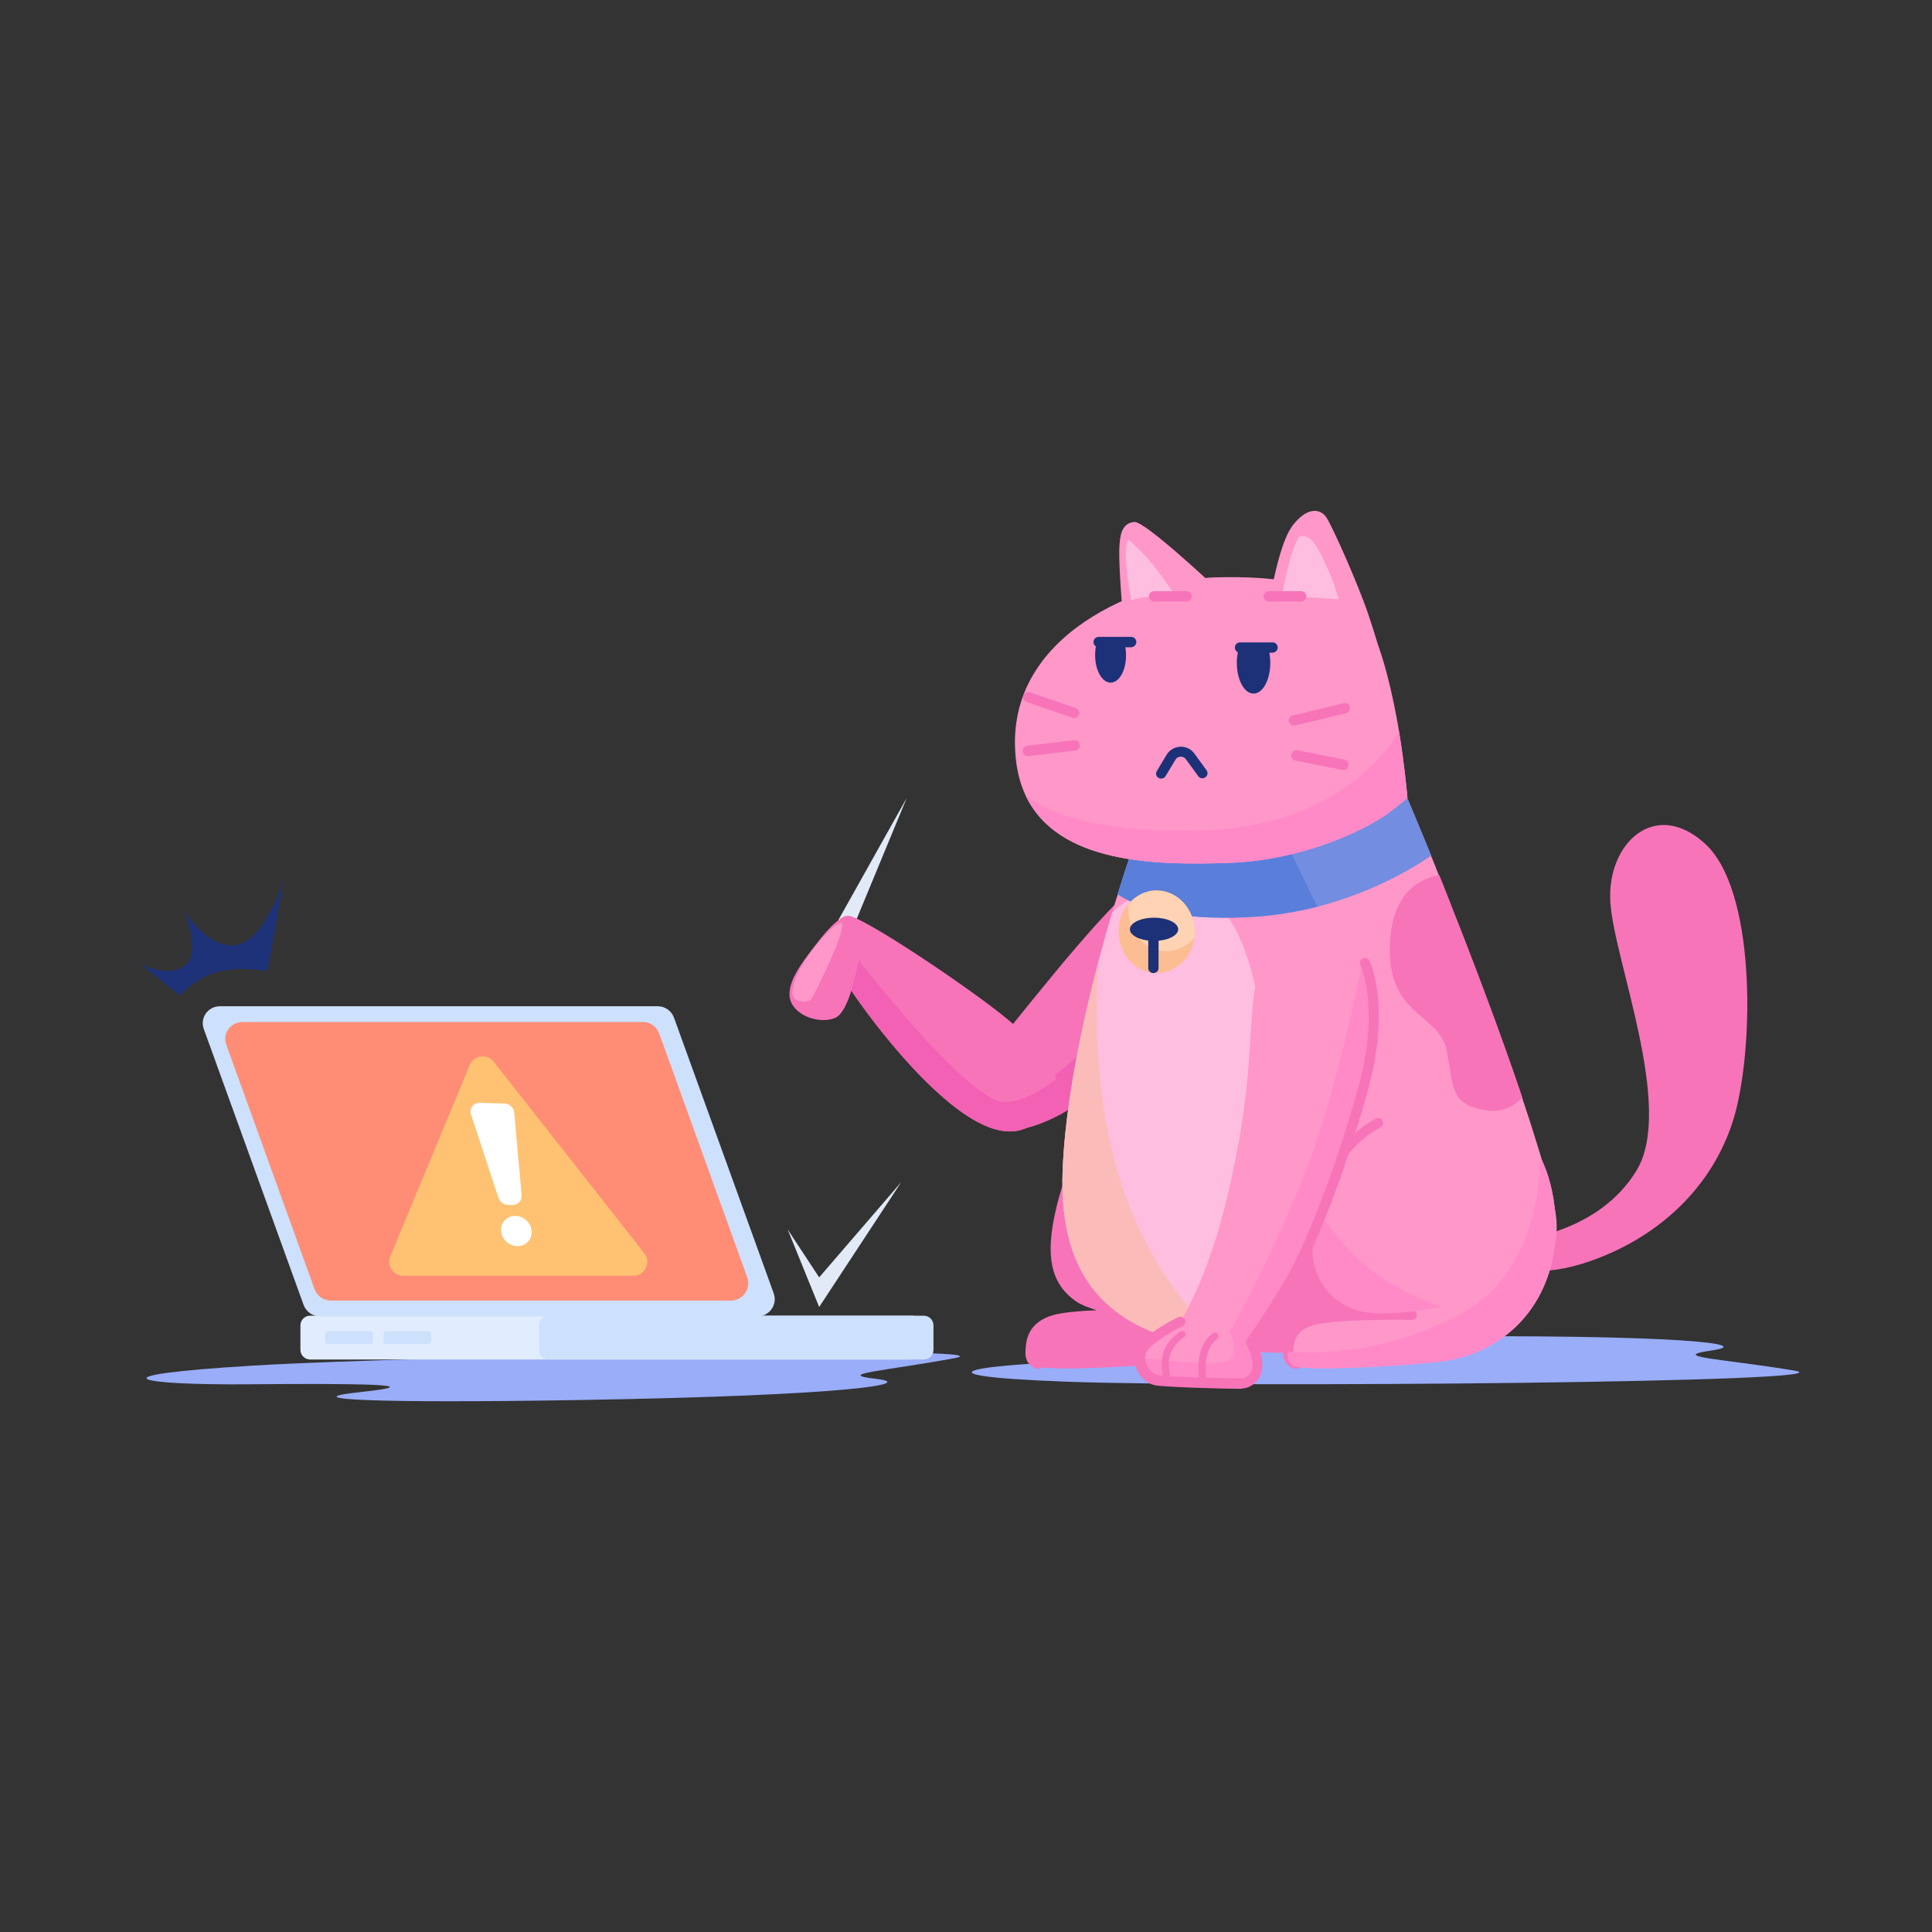 <?xml version="1.0" encoding="utf-8"?>
<!-- Generator: Adobe Illustrator 19.0.0, SVG Export Plug-In . SVG Version: 6.00 Build 0)  -->
<svg version="1.1" xmlns="http://www.w3.org/2000/svg" xmlns:xlink="http://www.w3.org/1999/xlink" x="0px" y="0px"
	 viewBox="0 0 600 600" enable-background="new 0 0 600 600" xml:space="preserve">
<rect x="0" y="0" width="600" height="600" fill="#333333" stroke="none"/>
<g id="FLOOR_1">
	<path id="XMLID_65_" fill="#99ADF9" d="M179.5,434.8c-61.5,1-89.7-0.1-67.4-2.5c22.4-2.4-0.1-2.7-34.8-2.4
		c-34.7,0.3-50-2.7,1.3-5.8s239.4-6.3,217.8-2.3c-21.6,4-37.5,4.9-24.4,6.4S264.1,433.4,179.5,434.8z"/>
</g>
<g id="FLOOR_2">
	<path id="XMLID_327_" fill="#99ADF9" d="M435.6,415.1c-63.8,0.6-93,2.5-69.8,4.4c23.3,1.9,12.8,2.6-23.3,3.2s-64.5,4.4-11.3,6.4
		c53.3,1.9,248.3,0.2,225.8-3.5c-22.5-3.7-39-4.2-25.5-6.2C545.2,417.5,523.4,414.3,435.6,415.1z"/>
</g>
<g id="LAPTOP">
	<g id="XMLID_32_">
		<g id="XMLID_325_">
			<path id="XMLID_62_" fill="#E1ECFF" d="M283.1,422.2H96.3c-1.6,0-3-1.3-3-3v-7.6c0-1.6,1.3-3,3-3h186.9c1.6,0,3,1.3,3,3v7.6
				C286.1,420.9,284.8,422.2,283.1,422.2z"/>
			<path id="XMLID_72_" fill="#CDE0FC" d="M286.9,422.2H170.4c-1.6,0-3-1.3-3-3v-7.6c0-1.6,1.3-3,3-3h116.5c1.6,0,3,1.3,3,3v7.6
				C289.9,420.9,288.6,422.2,286.9,422.2z"/>
			<path id="XMLID_75_" fill="#CDE0FC" d="M235.3,408.8h-136c-2.2,0-4.2-1.4-5-3.5l-31-85.7c-1.3-3.5,1.3-7.1,5-7.1h136
				c2.2,0,4.2,1.4,5,3.5l31,85.7C241.5,405.1,239,408.8,235.3,408.8z"/>
			<path id="XMLID_76_" fill="#FF8D76" d="M227,403.9H102.7c-2.2,0-4.2-1.4-5-3.5l-27.4-75.9c-1.3-3.5,1.3-7.1,5-7.1h124.4
				c2.2,0,4.2,1.4,5,3.5l27.4,75.9C233.3,400.2,230.7,403.9,227,403.9z"/>
			<g id="XMLID_324_">
				<path id="XMLID_77_" fill="#CDE0FC" d="M114.9,417.4h-13c-0.5,0-0.9-0.4-0.9-0.9v-2.2c0-0.5,0.4-0.9,0.9-0.9h13
					c0.5,0,0.9,0.4,0.9,0.9v2.2C115.8,417,115.4,417.4,114.9,417.4z"/>
				<path id="XMLID_79_" fill="#CDE0FC" d="M133,417.4h-13c-0.5,0-0.9-0.4-0.9-0.9v-2.2c0-0.5,0.4-0.9,0.9-0.9h13
					c0.5,0,0.9,0.4,0.9,0.9v2.2C134,417,133.5,417.4,133,417.4z"/>
			</g>
		</g>
	</g>
</g>
<g id="ERROR_SIGN">
	<g id="XMLID_326_">
		<path id="XMLID_80_" fill="#FEC272" d="M125.2,396.2h71.5c3.6,0,5.6-4.2,3.4-7l-46.8-59.5c-2-2.6-6.1-2-7.4,1l-24.7,59.5
			C120,393,122.1,396.2,125.2,396.2z"/>
		<g id="XMLID_61_">
			<path id="XMLID_78_" fill="#FFFFFF" d="M146.3,346.2l8.5,25.8c0.4,1.3,1.7,2.2,3.1,2.2h1.3c1.7,0,2.9-1.3,2.8-3l-2.3-25.6
				c-0.1-1.6-1.5-2.9-3.1-2.9l-7.5-0.2C147,342.4,145.6,344.3,146.3,346.2z"/>
			<path id="XMLID_81_" fill="#FFFFFF" d="M165.1,382.3c0.2,2.6-1.8,4.7-4.4,4.7s-4.9-2.1-5.1-4.7s1.8-4.7,4.4-4.7
				S164.9,379.7,165.1,382.3z"/>
		</g>
	</g>
</g>
<g id="ORNAMENT_1">
	<path id="XMLID_73_" fill="#1C3177" d="M43.7,299.5l12.3,9.7c0,0,3.3-4.6,10.4-7c7.1-2.4,16.7-0.6,16.7-0.6l5-28.2
		c0,0-6,18.8-14.8,20.1c-8.8,1.3-16-10.5-16-10.5s5.2,12.9,0.2,16.8C52.3,303.8,43.7,299.5,43.7,299.5z"/>
</g>
<g id="ORNAMENT_2">
	<polygon id="XMLID_71_" fill="#E1EAF6" points="244.6,381.8 254.4,396.7 279.9,367.1 254.4,405.9 	"/>
</g>
<g id="ORNAMENT_3">
	<polygon id="XMLID_74_" fill="#E1EAF6" points="259.2,287.8 281.6,247.8 264.6,288.9 	"/>
</g>
<g id="RIGHT_ARM_1">
	<g id="XMLID_31_">
		<path id="XMLID_342_" fill="#F774B9" d="M372.8,306.1c-1.5,1.9-3.5,4.1-5.6,6.5c-11,12-28.6,28.5-37.7,33.4
			c-10.9,5.8-20.5,7.2-25,0.8v0c-4.5-6.4-4.8-11.4,2.1-19.1c6.9-7.7,32.8-42,46.5-53.2c9.7-7.9,21.8-4.3,26.3,3.5
			C384,285.6,382.1,294.6,372.8,306.1z"/>
		<path id="XMLID_334_" fill="#F261B4" d="M367.2,312.5c-11,12-28.6,28.5-37.7,33.4c-10.9,5.8-20.5,7.2-25,0.8v0
			c16.9-1.4,48.9-37.6,48.9-37.6L367.2,312.5z"/>
	</g>
</g>
<g id="RIGHT_ARM_2">
	<g id="XMLID_24_">
		<path id="XMLID_341_" fill="#F774B9" d="M326.5,342.1c-9.3,17.8-25.7,6.7-38.5-5.8s-27.1-32.4-29.2-38.3c-0.7-1.9-0.9-3.9-0.7-5.9
			c0.3-4.1,2.4-7.7,5.3-7.7c4.3,0,38,22.6,49.2,31.9c8.3,6.9,14.5,12.8,15.3,19C328.1,337.6,327.7,339.8,326.5,342.1z"/>
		<path id="XMLID_338_" fill="#F261B4" d="M326.5,342.1c-9.3,17.8-25.7,6.7-38.5-5.8s-27.1-32.4-29.2-38.3c-0.7-1.9-0.9-3.9-0.7-5.9
			c2.3,0.3,4.7,1.6,7.1,4.2c0,0,28.7,37.6,43.2,45c5.1,2.6,12.3-0.6,19.4-6C328.1,337.6,327.7,339.8,326.5,342.1z"/>
	</g>
</g>
<g id="RIGHT_ARM_3">
	<g id="XMLID_33_">
		<path id="XMLID_35_" fill="#F774B9" d="M266.8,297.5c-1,4.9-3.2,16.7-7.4,18.6c-4.3,1.9-11.9-0.2-13.8-5.1c-1.9-5,3-11.5,7.8-17.7
			s7.8-8.9,10.5-8.7S267.8,292.2,266.8,297.5z"/>
		<path id="XMLID_142_" fill="#FF97C9" d="M246.1,308.2c0,0.5-0.5-2.5,0,0.5c0.5,3,5.3,2.7,6,1.4c2.3-4.1,10.9-22,9.3-23.4
			C259.8,285.3,246.4,299.8,246.1,308.2z"/>
	</g>
</g>
<g id="TAIL">
	<path id="XMLID_27_" fill="#F774B9" d="M472,385c0,0,24.6-2.1,36.3-21.6c11.7-19.5-7.1-65.2-8.2-83.3
		c-1.1-18.1,13.8-32.3,29.4-18.1c15.6,14.2,15.2,61,9.6,82.9c-5.7,22-22.6,38.8-45.1,46.7c-15.9,5.6-25,2.1-25,2.1L472,385z"/>
</g>
<g id="RIGHT_LEG_1">
	<g id="XMLID_11_">
		<path id="XMLID_58_" fill="#F774B9" d="M401.2,394.8c-5.4,17.5-19.7,26.6-34.9,28.2c-15.2,1.6-42.2,2.8-44.8,1.1
			c-1.2-0.8-1.8-2.5-1.6-4.4c0.2-2.3,1.5-5,4-7.1c4.6-3.9,21.1-3.9,21.1-3.9s-3-0.4-7.3-3.7c-4.3-3.4-14.4-10.1-6.4-34.9
			c8-24.8,31.5-30.5,54.9-22.3c5.4,1.9,9.4,6.2,12.1,11.6C403.7,369.7,404.4,384.5,401.2,394.8z"/>
		<g id="XMLID_34_">
			<path id="XMLID_37_" fill="#F774B9" d="M360,408.4c0,0.9-0.8,1.5-1.6,1.5c-0.2,0-23.3-0.4-30.4,1.6c-5.9,1.7-6.2,5.4-6.3,7.7
				l0,0.5c-0.2,2,0.9,2.2,1.1,2.2c0.9,0.1,1.5,0.9,1.4,1.8c-0.1,0.8-0.8,1.4-1.6,1.4c-0.1,0-0.1,0-0.2,0c-1.8-0.2-4.3-1.9-3.9-5.7
				l0-0.5c0.2-2.5,0.6-8.2,8.6-10.5c2.9-0.8,8.2-1.3,13.5-1.5c-2.6-0.8-4.9-1.7-6.5-2.8c-8.4-5.9-9.9-15.4-5.1-32.7
				c3.6-12.9,10.9-20,18.3-24c0.8-0.4,1.8-0.1,2.1,0.8l0,0c0.3,0.7,0,1.5-0.7,1.9c-6.7,3.6-13.4,10.2-16.7,22.1
				c-5.1,18.5-2.1,25,3.9,29.3c5.6,3.9,22.4,5.2,22.6,5.2C359.3,406.8,360,407.5,360,408.4z"/>
		</g>
		<path id="XMLID_23_" fill="#F774B9" d="M401.2,394.8c-5.4,17.5-19.7,26.6-34.9,28.2c-15.2,1.6-42.2,2.8-44.8,1.1
			c-1.2-0.8-1.8-2.5-1.6-4.4c5.6,0.6,26.3,1.9,51.7-10.5c24.1-11.7,26.7-39.5,26.8-49.9C403.7,369.7,404.4,384.5,401.2,394.8z"/>
		<path id="XMLID_20_" fill="#F774B9" d="M331.2,378.5c0,0,7.8,12.1,19,19c11.2,6.9,17.4,8.3,17.4,8.3s-10.1,2.3-19.8,2.1
			c-9.7-0.2-17-5.7-19.5-14.5C325.7,384.5,331.2,378.5,331.2,378.5z"/>
	</g>
</g>
<g id="BODY">
	<g id="XMLID_124_">
		<path id="XMLID_84_" fill="#FF97C9" d="M403.9,420.1c-1.5,0-2.9,0-4.3,0c-3.5,0-7-0.1-10.3-0.3c-5.5-0.3-10.6-0.9-15.4-1.7
			c-29.3-5.2-45.1-20.8-43.9-54.3c1-27.2,9.3-59.8,15.4-80.4c0.6-2,1.1-3.8,1.7-5.5c2-6.6,3.7-11.4,4.4-13.7
			c0.3-0.9,0.5-1.4,0.5-1.4l84.2-14.7l0.8-0.2c0,0,3,6.9,7.4,17.8c0.8,1.9,1.6,3.9,2.4,6c0,0,0,0,0,0c0.9,2.3,1.9,4.7,2.9,7.3
			c7.1,17.8,15.9,40.8,23,61.9c2.1,6.2,4,12.2,5.7,17.8c1.6,5.3,3,10.4,4.1,15C489.9,403.6,452.3,419.6,403.9,420.1z"/>
		<path id="XMLID_148_" fill="#F774B9" d="M437.8,409.2h-18.4c-5.8,0-15.4,0.3-18.3,5.8c-0.9,1.6-1.3,3.4-1.4,5.1
			c-3.5,0-7-0.1-10.3-0.3l-0.8-4.2c0,0,0,0,4-5.1c3.9-4.9,16.6-31.1,17.3-32.4c-0.3,0.9-5,14.1,2.9,22.5
			C420.5,409,436.1,409.2,437.8,409.2z"/>
		<path id="XMLID_351_" fill="#FFBDE0" d="M378.9,415.3c-0.1,0.1-0.2,0.1-0.3,0.2c-1.4,0.9-3,1.8-4.7,2.6
			c-29.4-5.2-45.1-20.8-43.9-54.3c0.8-21.2,6-45.6,11.1-65.1c1.5-5.6,2.9-10.7,4.3-15.3c3.7-3.6,9-6.8,16.2-6.8
			c16.7,0,26.2,4.6,33,57.1C401.2,385.7,392.6,406,378.9,415.3z"/>
		<path id="XMLID_349_" opacity="0.5" fill="#F9BC93" d="M378.9,415.3c-0.1,0.1-0.2,0.1-0.3,0.2c-1.4,0.9-3,1.8-4.7,2.6
			c-29.4-5.2-45.1-20.8-43.9-54.3c0.8-21.2,6-45.6,11.1-65.1c-1,14.4-2,51.7,12.3,82.1C362,399.1,371.4,409.5,378.9,415.3z"/>
		<g id="XMLID_172_">
			<g id="XMLID_170_">
				<path id="XMLID_353_" fill="#738DE0" d="M444.5,265.7c-6.2,4.3-18.7,11.6-35.4,15.9c-6.4,1.6-13.4,2.8-20.9,3.2
					c-24.3,1.3-36-3.6-41.1-7.1c2-6.6,3.7-11.4,4.4-13.7c4.9,1.6,17.4,4.5,38.2,2.3c3.7-0.4,7.4-1.1,11-2
					c15-3.8,28.2-11.6,35.5-16.5l0.8-0.1C437.1,247.8,440,254.8,444.5,265.7z"/>
				<path id="XMLID_350_" fill="#5A7FDB" d="M409.1,281.6c-6.4,1.6-13.4,2.8-20.9,3.2c-24.3,1.3-36-3.6-41.1-7.1
					c2-6.6,3.7-11.4,4.4-13.7c4.9,1.6,17.4,4.5,38.2,2.3c3.7-0.4,7.4-1.1,11-2L409.1,281.6z"/>
			</g>
			<g id="XMLID_29_">
				<path id="XMLID_139_" fill="#FCBD92" d="M371,289.4c0,0.6,0,1.2-0.1,1.8c-0.8,6.2-5.7,11-11.7,11c-6.5,0-11.8-5.8-11.8-12.9
					c0-3.3,1.1-6.3,3.1-8.6c2.2-2.6,5.3-4.2,8.7-4.2C365.7,276.6,371,282.3,371,289.4z"/>
				<path id="XMLID_137_" fill="#FFD3B3" d="M371,289.4c0,0.6,0,1.2-0.1,1.8c-2.1,2.6-5.3,4.2-8.7,4.2c-6.5,0-11.8-5.8-11.8-12.8
					c0-0.6,0-1.2,0.1-1.8c2.2-2.6,5.3-4.2,8.7-4.2C365.7,276.6,371,282.3,371,289.4z"/>
				<ellipse id="XMLID_167_" fill="#1C3177" cx="358.4" cy="288.6" rx="7.5" ry="3.6"/>
				<g id="XMLID_168_">
					<path id="XMLID_169_" fill="#1C3177" d="M356.6,300.7C356.6,300.7,356.6,300.7,356.6,300.7l0-9.5c0-0.8,0.7-1.5,1.6-1.5
						c0.9,0,1.6,0.7,1.6,1.5c0,0,0,0,0,0l0,9.5c0,0.8-0.7,1.5-1.6,1.5C357.3,302.2,356.6,301.5,356.6,300.7z"/>
				</g>
			</g>
		</g>
		<path id="XMLID_82_" fill="#F774B9" d="M472.8,340.9c-2.6,2.5-6.1,4.6-10.6,4c-11.9-1.6-10.6-6.7-12.9-18.6
			c-2.3-11.9-19-10.5-17.6-33.9c0.9-15.6,9.6-19.7,15.3-20.6c0,0,0,0,0,0c0.9,2.3,1.9,4.7,2.9,7.3
			C456.9,296.8,465.7,319.8,472.8,340.9z"/>
	</g>
</g>
<g id="LEFT_LEG_1">
	<g id="XMLID_174_">
		<path id="XMLID_337_" fill="#FF97C9" d="M481.2,394.8c-5.4,17.5-19.7,26.6-34.9,28.2c-15.2,1.6-42.2,2.8-44.8,1.1
			c-1.2-0.8-1.8-2.5-1.6-4.4c0.2-2.3,1.5-5,4-7.1c4.6-3.9,21.1-3.9,21.1-3.9s-3-0.4-7.3-3.7c-4.3-3.4-14.4-10.1-6.4-34.9
			c8-24.8,31.5-30.5,54.9-22.3c5.4,1.9,9.4,6.2,12.1,11.6C483.7,369.7,484.4,384.5,481.2,394.8z"/>
		<g id="XMLID_125_">
			<path id="XMLID_182_" fill="#F774B9" d="M440,408.4c0,0.9-0.8,1.5-1.6,1.5c-0.2,0-23.3-0.4-30.4,1.6c-5.9,1.7-6.2,5.4-6.3,7.7
				l0,0.5c-0.2,2,0.9,2.2,1.1,2.2c0.9,0.1,1.5,0.9,1.4,1.8c-0.1,0.8-0.8,1.4-1.6,1.4c-0.1,0-0.1,0-0.2,0c-1.8-0.2-4.3-1.9-3.9-5.7
				l0-0.5c0.2-2.5,0.6-8.2,8.6-10.5c2.9-0.8,8.2-1.3,13.5-1.5c-2.6-0.8-4.9-1.7-6.5-2.8c-8.4-5.9-9.9-15.4-5.1-32.7
				c3.6-12.9,10.9-20,18.3-24c0.8-0.4,1.8-0.1,2.1,0.8l0,0c0.3,0.7,0,1.5-0.7,1.9c-6.7,3.6-13.4,10.2-16.7,22.1
				c-5.1,18.5-2.1,25,3.9,29.3c5.6,3.9,22.4,5.2,22.6,5.2C439.3,406.8,440,407.5,440,408.4z"/>
		</g>
		<path id="XMLID_335_" fill="#FF8AC7" d="M481.2,394.8c-5.4,17.5-19.7,26.6-34.9,28.2c-15.2,1.6-42.2,2.8-44.8,1.1
			c-1.2-0.8-1.8-2.5-1.6-4.4c5.6,0.6,26.3,1.9,51.7-10.5c24.1-11.7,26.7-39.5,26.8-49.9C483.7,369.7,484.4,384.5,481.2,394.8z"/>
		<path id="XMLID_328_" fill="#FF8AC7" d="M411.2,378.5c0,0,7.8,12.1,19,19c11.2,6.9,17.4,8.3,17.4,8.3s-10.1,2.3-19.8,2.1
			c-9.7-0.2-17-5.7-19.5-14.5C405.7,384.5,411.2,378.5,411.2,378.5z"/>
	</g>
</g>
<g id="LEFT_ARM_1">
	<g id="XMLID_173_">
		<path id="XMLID_339_" fill="#FF97C9" d="M390.1,415.6c0,0-1.6,2.1-0.3,5.3c1.3,3.2,1.1,6.6-2.1,8.2c-1.6,0.8-7.2,0.9-12.9,0.8
			c-0.6,0-1.3,0-1.9-0.1c-3.4-0.1-6.6-0.3-9-0.5c-0.9-0.1-1.7-0.1-2.3-0.2c-0.1,0-0.1,0-0.2,0c-4.1-0.4-7.6-3.1-7.6-6.9
			c0-0.9,0.2-1.9,0.7-2.9c2.4-5.3,12.5-9.6,12.5-9.6s8.8-13.8,14.9-41.2c6.1-27.4,5.8-39.6,6.9-52.9c0.7-8,0.8-22.6,16.5-24.2
			c9.1-0.9,14.7,1.8,17.8,6.6c2.3,3.5,3.4,8.1,3.7,13.3c0.8,12.5-1.3,23.7-10.1,50.5C407.9,388.7,390.1,415.6,390.1,415.6z"/>
		<path id="XMLID_336_" fill="#FF8AC7" d="M390.1,415.6c0,0-1.6,2.1-0.3,5.3c1.3,3.2,1.1,6.6-2.1,8.2c-1.6,0.8-7.2,0.9-12.9,0.8
			c-0.6,0-1.3,0-1.9-0.1c-3.4-0.1-6.6-0.3-9-0.5c-0.9-0.1-1.7-0.1-2.3-0.2c-0.1,0-0.1,0-0.2,0c-4.1-0.4-7.6-3.1-7.6-6.9
			c1.9-0.2,4-0.2,6,0c5.1,0.5,21.3,2.7,22.9-0.8c1.6-3.5-0.8-7.7-0.8-7.7s11.7-20.7,22.6-47.3c10.3-25.2,17.9-64.2,18.6-68.3
			c2.3,3.5,3.4,8.1,3.7,13.3c0.8,12.5-1.3,23.7-10.1,50.5C407.9,388.7,390.1,415.6,390.1,415.6z"/>
		<g id="XMLID_133_">
			<path id="XMLID_138_" fill="#F774B9" d="M384.8,431.3c-5,0-23.1-0.5-26.1-1.1c-2-0.4-3.8-1.8-5-3.7c-1.3-2-1.6-4.4-1-6.8
				c1.2-4.6,11.1-9.6,13.1-10.6c0.8-0.4,1.7-0.1,2.1,0.7s0.1,1.7-0.7,2.1c-4.4,2.1-10.8,6.2-11.4,8.5c-0.4,1.5-0.1,3,0.7,4.3
				c0.7,1.2,1.8,2,2.9,2.3c2.9,0.6,24.6,1.2,26.4,1c1-0.1,2.9-0.9,3.2-3.5c0.3-2.3-1.2-5.8-1.8-6.9c-0.3-0.5-0.2-1.2,0.1-1.7
				c0-0.1,4.3-5.9,11.1-17.2c7.2-11.9,16.1-34.9,23.2-60.2c7.2-25.3,1-38.6,0.9-38.7c-0.4-0.8-0.1-1.7,0.7-2.1
				c0.8-0.4,1.7-0.1,2.1,0.7c0.3,0.6,6.8,14.4-0.7,41c-7.2,25.5-16.2,48.9-23.6,61c-5.5,9-9.3,14.6-10.7,16.6c0.7,1.6,2.1,5,1.7,7.9
				c-0.5,4.1-3.5,6.1-6.1,6.3C385.8,431.3,385.4,431.3,384.8,431.3z"/>
		</g>
		<g id="XMLID_26_">
			<g id="XMLID_25_">
				<path id="XMLID_136_" fill="#F774B9" d="M367.7,415.3c0,0-3.6,2.2-4.5,6c-0.7,3.4,0.4,7.2,0.7,8.1c-0.9-0.1-1.7-0.1-2.3-0.2
					c-0.5-1.7-1.2-5.1-0.5-8.4c1-4.6,5.3-7.2,5.5-7.3c0.5-0.3,1.2-0.1,1.5,0.4C368.3,414.3,368.2,415,367.7,415.3z"/>
			</g>
			<g id="XMLID_28_">
				<path id="XMLID_140_" fill="#F774B9" d="M378,415.8c-0.1,0.1-2.8,2-3.4,6.4c-0.6,4.6,0.3,6.7,0.3,6.7c0.1,0.3,0.1,0.7-0.1,1
					c-0.6,0-1.3,0-1.9-0.1c-0.1-0.3-1.2-2.7-0.5-7.9c0.7-5.5,4.2-7.8,4.3-7.9c0.5-0.3,1.1-0.2,1.5,0.3
					C378.6,414.8,378.4,415.5,378,415.8z"/>
			</g>
		</g>
	</g>
</g>
<g id="HEAD">
	<g id="XMLID_171_">
		<path id="XMLID_346_" fill="#FF97C9" d="M437.1,247.8c0,0-2.3,2.1-6.6,5.2c-4.3,3.1-23.7,14.2-49.4,15
			c-21.5,0.7-52.7,0.5-62.7-21.2c-2-4.3-3.1-9.5-3.2-15.6c-0.5-37.2,44.1-51.4,62.2-51.9c19.4-0.5,39.7,1.7,47.8,15
			c4,6.6,7.5,22,9.3,32.9C436.3,238.3,437.1,247.8,437.1,247.8z"/>
		<path id="XMLID_69_" fill="#FF97C9" d="M376.8,181.8c-2.6,3-6,4.8-9.4,5.9c-9.1,2.9-18.9,0.8-18.9,0.8s-1-11.6-0.9-17.8
			c0.1-2.5,0.3-4.3,0.8-5.6c0.8-2,2-2.8,3.9-3C355.5,161.8,376.8,181.8,376.8,181.8z"/>
		<path id="XMLID_66_" fill="#FFBDE0" d="M365.3,185.5c-8.1-1.1-14,0.9-14,0.9s-1.8-9.5-1.7-14.4c0-2,0.3-3.4,0.7-4.5
			c1.4,1.1,4.1,3.5,7.7,7.8C361.5,179.7,364,183.5,365.3,185.5z"/>
		<path id="XMLID_70_" fill="#FF97C9" d="M428.7,203.4l-10.7-4.2l-24.2-9.5c0,0,2.8-19.6,7.3-26c0-0.1,0.1-0.1,0.1-0.2
			c4.6-6.2,8.9-5.7,10.8-2.7c1.9,3,9.7,20.4,12.9,29.9C428.2,200.4,428.7,203.4,428.7,203.4z"/>
		<path id="XMLID_68_" fill="#FFBDE0" d="M415.7,186.1l-17.5-1.1c0,0,2-13.3,5.3-18.4c1.3-0.3,2.6-0.1,3.8,1.1
			c2.9,3,6.9,12.9,8.1,17.2C415.5,185.2,415.6,185.7,415.7,186.1z"/>
		<g id="XMLID_59_">
			<path id="XMLID_141_" fill="#F774B9" d="M401.8,225.3c-0.7,0-1.4-0.5-1.5-1.2c-0.2-0.9,0.3-1.7,1.2-1.9l15.8-3.8
				c0.9-0.2,1.7,0.3,1.9,1.2c0.2,0.9-0.3,1.7-1.2,1.9l-15.8,3.8C402.1,225.2,401.9,225.3,401.8,225.3z"/>
		</g>
		<g id="XMLID_56_">
			<path id="XMLID_134_" fill="#F774B9" d="M417.2,239.1c-0.1,0-0.2,0-0.3,0l-14.6-2.9c-0.9-0.2-1.4-1-1.3-1.9
				c0.2-0.9,1-1.4,1.9-1.3l14.6,2.9c0.9,0.2,1.4,1,1.3,1.9C418.6,238.6,418,239.1,417.2,239.1z"/>
		</g>
		<g id="XMLID_60_">
			<path id="XMLID_149_" fill="#F774B9" d="M317.6,214.1"/>
		</g>
		<g id="XMLID_63_">
			<path id="XMLID_144_" fill="#F774B9" d="M319.2,234.8c-0.8,0-1.5-0.6-1.6-1.4c-0.1-0.9,0.5-1.7,1.4-1.8l14.5-1.7
				c0.9-0.1,1.7,0.5,1.8,1.4c0.1,0.9-0.5,1.7-1.4,1.8l-14.5,1.7C319.3,234.8,319.3,234.8,319.2,234.8z"/>
		</g>
		<g id="XMLID_64_">
			<path id="XMLID_143_" fill="#F774B9" d="M333.6,223c-0.2,0-0.3,0-0.5-0.1l-14.3-4.9c-0.8-0.3-1.3-1.2-1-2c0.3-0.8,1.2-1.3,2-1
				l14.3,4.9c0.8,0.3,1.3,1.2,1,2C334.8,222.6,334.2,223,333.6,223z"/>
		</g>
		<g id="XMLID_329_">
			<path id="XMLID_330_" fill="#F774B9" d="M404.1,186.8C404.1,186.8,404.1,186.8,404.1,186.8l-10.1,0c-0.9,0-1.6-0.7-1.6-1.6
				c0-0.9,0.7-1.6,1.6-1.6c0,0,0,0,0,0l10.1,0c0.9,0,1.6,0.7,1.6,1.6C405.7,186.1,405,186.8,404.1,186.8z"/>
		</g>
		<g id="XMLID_331_">
			<path id="XMLID_332_" fill="#F774B9" d="M368.5,186.8C368.5,186.8,368.5,186.8,368.5,186.8l-10.1,0c-0.9,0-1.6-0.7-1.6-1.6
				c0-0.9,0.7-1.6,1.6-1.6c0,0,0,0,0,0l10.1,0c0.9,0,1.6,0.7,1.6,1.6C370,186.1,369.3,186.8,368.5,186.8z"/>
		</g>
		<path id="XMLID_344_" fill="#FF8AC7" d="M437.1,247.8c0,0-2.3,2.1-6.6,5.2c-4.3,3.1-23.7,14.2-49.4,15
			c-21.5,0.7-52.7,0.5-62.7-21.2c2.8,2.5,16.8,12.8,57.2,11c38.2-1.8,54.5-23.3,58.9-30.6C436.3,238.3,437.1,247.8,437.1,247.8z"/>
	</g>
</g>
<g id="MOUTH">
	<g id="XMLID_36_">
		<path id="XMLID_147_" fill="#1C3177" d="M360.6,241.8c-0.3,0-0.6-0.1-0.8-0.2c-0.8-0.5-1-1.4-0.5-2.2l3-5c0.9-1.5,2.5-2.4,4.2-2.5
			c1.7-0.1,3.4,0.7,4.4,2.1l3.8,5.2c0.5,0.7,0.4,1.7-0.4,2.2c-0.7,0.5-1.7,0.4-2.2-0.4l-3.8-5.2c-0.4-0.6-1-0.8-1.7-0.8
			c-0.7,0-1.3,0.4-1.6,1l-3,5C361.7,241.5,361.2,241.8,360.6,241.8z"/>
	</g>
</g>
<g id="EYE_1">
	<g id="XMLID_30_">
		<path id="XMLID_57_" fill="#1C3177" d="M340.1,203.5c0,4.7,2.2,8.5,4.8,8.5c2.7,0,4.8-3.8,4.8-8.5c0-1.8-0.3-3.5-0.9-4.9l-8.1,0.7
			C340.3,200.5,340.1,202,340.1,203.5z"/>
		<g id="XMLID_128_">
			<path id="XMLID_146_" fill="#1C3177" d="M351.3,201C351.3,201,351.3,201,351.3,201l-10.1,0c-0.9,0-1.6-0.7-1.6-1.6
				c0-0.9,0.7-1.6,1.6-1.6c0,0,0,0,0,0l10.1,0c0.9,0,1.6,0.7,1.6,1.6C352.9,200.3,352.1,201,351.3,201z"/>
		</g>
	</g>
</g>
<g id="EYE_2">
	<g id="XMLID_2_">
		<path id="XMLID_67_" fill="#1C3177" d="M394.5,205.8c0,5.3-2.3,9.6-5.2,9.6c-2.9,0-5.2-4.3-5.2-9.6c0-2.1,0.4-4,1-5.6l8.8,0.8
			C394.2,202.4,394.5,204.1,394.5,205.8z"/>
		<g id="XMLID_129_">
			<path id="XMLID_145_" fill="#1C3177" d="M395.2,202.7C395.2,202.7,395.2,202.7,395.2,202.7l-10.1,0c-0.9,0-1.6-0.7-1.6-1.6
				c0-0.9,0.7-1.6,1.6-1.6c0,0,0,0,0,0l10.1,0c0.9,0,1.6,0.7,1.6,1.6C396.8,202,396,202.7,395.2,202.7z"/>
		</g>
	</g>
</g>
</svg>
